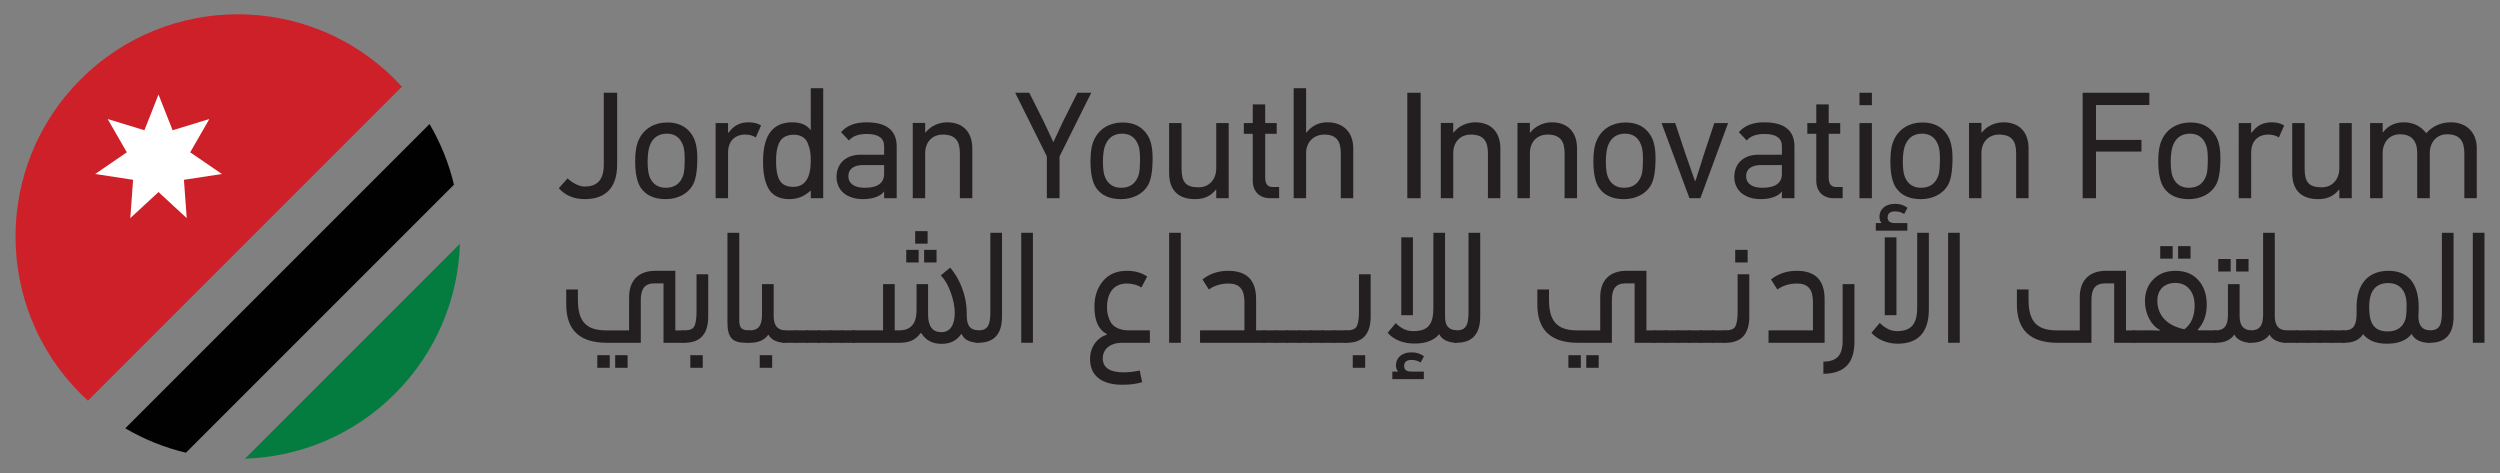 <?xml version="1.0" encoding="utf-8"?>
<!-- Generator: Adobe Illustrator 24.0.0, SVG Export Plug-In . SVG Version: 6.00 Build 0)  -->
<svg version="1.1" id="Layer_1" xmlns="http://www.w3.org/2000/svg" xmlns:xlink="http://www.w3.org/1999/xlink" x="0px" y="0px"
	 width="1612.255px" height="305.021px" viewBox="0 0 1612.255 305.021" style="enable-background:new 0 0 1612.255 305.021;"
	 xml:space="preserve">
<rect x="0" y="0" width="1612.255" height="305.021" fill="#808080" stroke="none"/>
<style type="text/css">
	.st0{fill:#CE2029;}
	.st1{fill:#FFFFFF;}
	.st2{fill:#047C3F;}
	.st3{fill:#010101;}
	.st4{fill:#231F20;}
</style>
<g>
	<g>
		<path class="st0" d="M254.716,51.195c-55.98-55.98-146.74-55.98-202.72,0c-55.98,55.979-55.98,146.736,0,202.717
			c1.545,1.542,3.119,3.038,4.712,4.494L259.212,55.907C257.755,54.307,256.259,52.736,254.716,51.195z"/>
		<polygon class="st1" points="111.314,84.003 102.223,60.97 93.134,84.003 69.446,76.765 81.787,98.233 61.355,112.214 
			85.835,115.949 84.031,140.663 102.223,123.849 120.417,140.663 118.613,115.949 143.096,112.214 122.661,98.233 135,76.765 		"/>
		<path class="st2" d="M157.961,295.812c35.134-1.122,69.936-15.081,96.755-41.9c26.816-26.818,40.778-61.619,41.9-96.758
			L157.961,295.812z"/>
		<path class="st3" d="M119.919,291.956l172.84-172.843c-3.243-13.579-8.487-26.772-15.74-39.115L80.803,276.214
			C93.146,283.47,106.342,288.711,119.919,291.956z"/>
	</g>
	<g>
		<g>
			<path class="st4" d="M397.996,59.82v46.318c0,15.64-8.211,22.285-20.818,22.285c-7.037,0-12.607-2.348-16.807-7.037l5.668-6.352
				c2.635,2.635,7.428,5.275,10.846,5.275c7.526,0,12.509-3.417,12.509-14.27V59.818h8.602V59.82z"/>
			<path class="st4" d="M446.364,87.081c2.25,3.424,3.326,8.406,3.326,14.857c0,8.309-0.978,14.172-3.032,17.59
				c-3.222,5.569-9.672,8.895-17.394,8.895c-7.331,0-12.705-2.445-16.025-7.33c-2.445-3.619-3.619-9.385-3.619-17.297
				c0-5.961,0.782-10.559,2.445-13.878c3.222-6.939,9.966-10.944,18.275-10.944C437.571,78.974,442.945,81.707,446.364,87.081z
				 M417.634,103.894c0,4.886,0.489,8.401,1.467,10.553c1.951,4.397,5.374,6.647,10.259,6.647c5.863,0,9.672-2.836,11.433-8.602
				c0.489-1.762,0.782-5.18,0.782-10.26c0-4.011-0.391-6.94-1.272-8.994c-1.853-4.69-5.276-7.037-10.259-7.037
				s-8.602,2.25-10.65,6.842C418.318,95.292,417.732,98.906,417.634,103.894z"/>
			<path class="st4" d="M487.406,88.647c-1.859-1.272-4.206-1.858-6.842-1.858c-6.645,0-11.042,4.206-11.042,11.727v29.322h-8.015
				V79.366h8.015v6.157h0.391c3.026-4.402,7.325-6.646,12.705-6.646c3.418,0,6.157,0.68,8.205,2.049L487.406,88.647z"/>
			<path class="st4" d="M530.889,127.837h-8.015v-4.69l-0.293-0.098c-3.809,3.613-8.303,5.373-13.58,5.373
				c-6.645,0-11.341-2.641-13.683-7.33c-2.348-4.689-3.228-9.873-3.228-17.003c0-16.813,6.254-25.214,18.861-25.214
				c5.374,0,9.287,1.657,11.727,4.885h0.196V56.883h8.015L530.889,127.837L530.889,127.837z M521.021,92.652
				c-1.271-3.613-4.401-5.766-9.091-5.766c-4.788,0-8.016,1.956-9.575,5.472c-1.467,3.522-1.859,6.646-1.859,11.243
				c0,4.005,0.196,6.647,1.076,9.771c1.271,4.396,4.005,7.135,9.966,7.135c7.526,0,11.335-5.667,11.335-16.905
				C522.874,99.297,522.483,96.173,521.021,92.652z"/>
			<path class="st4" d="M578.278,94.51v33.327h-8.107v-4.207l-0.098-0.098c-1.859,2.837-7.037,4.891-13.39,4.891
				c-10.852,0-17.204-5.863-17.204-14.367c0-8.113,5.575-14.27,15.443-14.27h15.248v-5.473c0-5.275-3.717-7.917-11.146-7.917
				c-5.374,0-9.183,1.37-11.531,4.206l-5.081-5.374c3.613-4.206,9.091-6.353,16.318-6.353
				C571.731,78.876,578.278,84.055,578.278,94.51z M557.662,121.093c8.303,0,12.509-3.032,12.509-8.993v-5.668h-13.292
				c-6.254,0-9.776,2.544-9.776,7.135C547.104,118.257,550.723,121.093,557.662,121.093z"/>
			<path class="st4" d="M627.043,127.837h-8.015V98.808c0-7.912-2.929-12.02-11.042-12.02c-6.646,0-11.335,4.695-11.335,12.02
				v29.029h-8.015V79.268h8.015v6.157h0.293c3.222-4.207,8.597-6.549,13.977-6.549c9.672,0,16.122,5.961,16.122,16.808V127.837z"/>
			<path class="st4" d="M703.749,59.82l-20.427,41.043v26.975h-8.205v-26.975L654.69,59.82h9.091l9.477,18.861l6.059,12.998
				l6.353-13.585l9.189-18.274L703.749,59.82L703.749,59.82z"/>
			<path class="st4" d="M739.999,87.081c2.25,3.424,3.326,8.406,3.326,14.857c0,8.309-0.978,14.172-3.032,17.59
				c-3.222,5.569-9.672,8.895-17.394,8.895c-7.331,0-12.705-2.445-16.025-7.33c-2.445-3.619-3.619-9.385-3.619-17.297
				c0-5.961,0.783-10.559,2.445-13.878c3.223-6.939,9.966-10.944,18.275-10.944C731.207,78.974,736.581,81.707,739.999,87.081z
				 M711.269,103.894c0,4.886,0.489,8.401,1.467,10.553c1.951,4.397,5.375,6.647,10.259,6.647c5.863,0,9.672-2.836,11.433-8.602
				c0.489-1.762,0.783-5.18,0.783-10.26c0-4.011-0.391-6.94-1.271-8.994c-1.853-4.69-5.276-7.037-10.259-7.037
				s-8.602,2.25-10.651,6.842C711.954,95.292,711.367,98.906,711.269,103.894z"/>
			<path class="st4" d="M792.377,127.837h-8.015v-5.473h-0.294c-3.124,4.005-7.52,6.059-13.292,6.059
				c-10.455,0-16.807-5.275-16.807-16.91V79.366h8.015v29.12c0,8.891,2.538,12.315,11.14,12.315c6.548,0,11.238-4.983,11.238-12.315
				v-29.12h8.015V127.837z"/>
			<path class="st4" d="M824.916,127.837h-5.766c-6.744,0-11.237-4.207-11.237-11.336V86.299h-5.771v-6.934h5.771V67.339h8.009
				v12.026h7.429v6.934h-7.429v28.246c0,4.005,1.565,6.059,4.788,6.059h4.206V127.837z"/>
			<path class="st4" d="M872.702,127.837h-8.016V98.808c0-7.912-2.929-12.02-10.65-12.02c-6.646,0-11.727,4.695-11.727,12.02v29.029
				h-8.015V56.884h8.015v28.541h0.294c3.418-4.402,7.917-6.549,13.486-6.549c9.771,0,16.612,5.961,16.612,16.808v32.153H872.702z"/>
			<path class="st4" d="M916.179,127.837h-8.597V59.819h8.597V127.837z"/>
			<path class="st4" d="M967.585,127.837h-8.016V98.808c0-7.912-2.929-12.02-11.042-12.02c-6.646,0-11.335,4.695-11.335,12.02
				v29.029h-8.016V79.268h8.016v6.157h0.293c3.223-4.207,8.597-6.549,13.977-6.549c9.673,0,16.123,5.961,16.123,16.808
				L967.585,127.837L967.585,127.837z"/>
			<path class="st4" d="M1017.028,127.837h-8.016V98.808c0-7.912-2.929-12.02-11.041-12.02c-6.646,0-11.336,4.695-11.336,12.02
				v29.029h-8.015V79.268h8.015v6.157h0.294c3.222-4.207,8.596-6.549,13.975-6.549c9.673,0,16.123,5.961,16.123,16.808v32.153
				H1017.028z"/>
			<path class="st4" d="M1064.326,87.081c2.249,3.424,3.325,8.406,3.325,14.857c0,8.309-0.979,14.172-3.032,17.59
				c-3.222,5.569-9.673,8.895-17.395,8.895c-7.33,0-12.704-2.445-16.024-7.33c-2.445-3.619-3.619-9.385-3.619-17.297
				c0-5.961,0.782-10.559,2.445-13.878c3.223-6.939,9.966-10.944,18.275-10.944C1055.534,78.974,1060.908,81.707,1064.326,87.081z
				 M1035.597,103.894c0,4.886,0.488,8.401,1.467,10.553c1.951,4.397,5.374,6.647,10.26,6.647c5.863,0,9.672-2.836,11.433-8.602
				c0.489-1.762,0.782-5.18,0.782-10.26c0-4.011-0.391-6.94-1.271-8.994c-1.853-4.69-5.276-7.037-10.259-7.037
				s-8.603,2.25-10.65,6.842C1036.281,95.292,1035.695,98.906,1035.597,103.894z"/>
			<path class="st4" d="M1093.05,116.599h0.391c2.642-8.211,4.402-13.585,5.087-16.03l7.031-21.203h8.896l-17.883,48.472h-7.037
				l-17.981-48.472h8.792l7.037,21.106L1093.05,116.599z"/>
			<path class="st4" d="M1157.252,94.51v33.327h-8.107v-4.207l-0.098-0.098c-1.858,2.837-7.037,4.891-13.39,4.891
				c-10.852,0-17.204-5.863-17.204-14.367c0-8.113,5.575-14.27,15.443-14.27h15.248v-5.473c0-5.275-3.717-7.917-11.146-7.917
				c-5.374,0-9.183,1.37-11.53,4.206l-5.081-5.374c3.613-4.206,9.091-6.353,16.318-6.353
				C1150.704,78.876,1157.252,84.055,1157.252,94.51z M1136.636,121.093c8.303,0,12.509-3.032,12.509-8.993v-5.668h-13.291
				c-6.255,0-9.776,2.544-9.776,7.135C1126.077,118.257,1129.696,121.093,1136.636,121.093z"/>
			<path class="st4" d="M1188.329,127.837h-5.766c-6.743,0-11.237-4.207-11.237-11.336V86.299h-5.771v-6.934h5.771V67.339h8.01
				v12.026h7.428v6.934h-7.428v28.246c0,4.005,1.564,6.059,4.787,6.059h4.206V127.837z"/>
			<path class="st4" d="M1207.191,67.83h-8.016v-8.01h8.016V67.83z M1207.191,127.837h-8.016V79.365h8.016V127.837z"/>
			<path class="st4" d="M1255.852,87.081c2.25,3.424,3.326,8.406,3.326,14.857c0,8.309-0.979,14.172-3.032,17.59
				c-3.223,5.569-9.673,8.895-17.395,8.895c-7.33,0-12.705-2.445-16.024-7.33c-2.446-3.619-3.62-9.385-3.62-17.297
				c0-5.961,0.783-10.559,2.446-13.878c3.222-6.939,9.966-10.944,18.274-10.944C1247.06,78.974,1252.434,81.707,1255.852,87.081z
				 M1227.122,103.894c0,4.886,0.489,8.401,1.468,10.553c1.95,4.397,5.374,6.647,10.259,6.647c5.863,0,9.673-2.836,11.434-8.602
				c0.488-1.762,0.782-5.18,0.782-10.26c0-4.011-0.392-6.94-1.271-8.994c-1.853-4.69-5.276-7.037-10.26-7.037
				c-4.982,0-8.602,2.25-10.65,6.842C1227.807,95.292,1227.22,98.906,1227.122,103.894z"/>
			<path class="st4" d="M1308.23,127.837h-8.015V98.808c0-7.912-2.929-12.02-11.042-12.02c-6.646,0-11.335,4.695-11.335,12.02
				v29.029h-8.016V79.268h8.016v6.157h0.293c3.223-4.207,8.597-6.549,13.977-6.549c9.672,0,16.122,5.961,16.122,16.808V127.837z"/>
			<path class="st4" d="M1386.11,67.731h-34.402v22.482h29.321v7.525h-29.321v30.1h-8.597V59.82h42.999V67.731z"/>
			<path class="st4" d="M1428.614,87.081c2.25,3.424,3.325,8.406,3.325,14.857c0,8.309-0.978,14.172-3.032,17.59
				c-3.222,5.569-9.672,8.895-17.395,8.895c-7.33,0-12.704-2.445-16.024-7.33c-2.445-3.619-3.619-9.385-3.619-17.297
				c0-5.961,0.782-10.559,2.445-13.878c3.223-6.939,9.966-10.944,18.274-10.944C1419.822,78.974,1425.196,81.707,1428.614,87.081z
				 M1399.885,103.894c0,4.886,0.489,8.401,1.467,10.553c1.951,4.397,5.374,6.647,10.26,6.647c5.863,0,9.678-2.836,11.433-8.602
				c0.489-1.762,0.783-5.18,0.783-10.26c0-4.011-0.392-6.94-1.272-8.994c-1.853-4.69-5.276-7.037-10.259-7.037
				s-8.603,2.25-10.65,6.842C1400.57,95.292,1399.983,98.906,1399.885,103.894z"/>
			<path class="st4" d="M1469.657,88.647c-1.859-1.272-4.207-1.858-6.842-1.858c-6.646,0-11.042,4.206-11.042,11.727v29.322h-8.015
				V79.366h8.015v6.157h0.392c3.026-4.402,7.324-6.646,12.705-6.646c3.417,0,6.156,0.68,8.205,2.049L1469.657,88.647z"/>
			<path class="st4" d="M1516.655,127.837h-8.016v-5.473h-0.293c-3.125,4.005-7.521,6.059-13.292,6.059
				c-10.455,0-16.808-5.275-16.808-16.91V79.366h8.016v29.12c0,8.891,2.537,12.315,11.14,12.315c6.548,0,11.237-4.983,11.237-12.315
				v-29.12h8.016L1516.655,127.837L1516.655,127.837z"/>
			<path class="st4" d="M1597.274,127.837h-8.015V98.808c0-7.912-3.027-12.215-11.14-12.215c-6.548,0-11.14,4.891-11.14,12.215
				v29.029h-8.113V98.808c0-8.108-3.711-12.215-11.14-12.215c-6.548,0-11.14,4.891-11.14,12.215v29.029h-8.113V79.365h8.113v5.961
				h0.195c3.32-4.304,7.82-6.45,13.487-6.45c5.961,0,10.749,2.342,14.362,6.934h0.098c4.206-4.592,9.58-6.934,15.933-6.934
				c9.673,0,16.611,6.255,16.611,16.709v32.252H1597.274z"/>
			<path class="st4" d="M413.244,221.062h-21.888c-17.492,0-26.192-8.205-26.192-24.725v-9.672h7.526v6.449
				c0,13.293,4.494,19.938,18.079,19.938h14.949V191.55c0-11.041,6.548-16.904,16.813-16.904h12.998v38.406h5.863v8.01h-13.488
				v-38.31h-5.863c-6.352,0-8.797,3.62-8.797,10.755V221.062z M393.208,237.191h-8.009v-8.113h8.009V237.191z M404.745,237.191
				h-8.016v-8.113h8.016V237.191z"/>
			<path class="st4" d="M449.2,176.889h7.526v27.269c0,11.236-5.086,16.904-15.346,16.904c-2.348,0-4.298-1.559-4.298-3.906
				c0-2.348,1.951-4.104,4.298-4.104c3.418,0,5.57-0.88,6.45-2.738s1.369-4.982,1.369-9.287L449.2,176.889L449.2,176.889z
				 M453.205,237.191h-8.015v-8.113h8.015V237.191z"/>
			<path class="st4" d="M483.597,221.062h-2.543c-8.89,0-11.922-3.418-11.922-13.193v-57.752h7.624v56.389
				c0,4.592,1.174,6.547,6.255,6.547h0.587L483.597,221.062L483.597,221.062z"/>
			<path class="st4" d="M491.417,202.886v-19.644h7.526v20.72c0,5.863,2.44,8.896,7.325,9.091v8.01
				c-4.396,0-8.89-1.656-10.749-5.275c-2.445,3.522-6.45,5.275-11.922,5.275c-2.348,0-4.298-1.559-4.298-3.906
				c0-2.348,1.951-4.104,4.298-4.104C489.167,213.052,491.417,209.923,491.417,202.886z M497.965,237.191h-8.016v-8.113h8.016
				V237.191z"/>
			<path class="st4" d="M513.794,213.052v8.01h-7.526c-2.348,0-4.298-1.559-4.298-3.906c0-2.348,1.951-4.104,4.298-4.104H513.794z"
				/>
			<path class="st4" d="M521.314,213.052v8.01h-7.526c-2.348,0-4.298-1.559-4.298-3.906c0-2.348,1.951-4.104,4.298-4.104H521.314z"
				/>
			<path class="st4" d="M528.841,213.052v8.01h-7.526c-2.348,0-4.298-1.559-4.298-3.906c0-2.348,1.95-4.104,4.298-4.104H528.841z"/>
			<path class="st4" d="M536.361,213.052v8.01h-7.526c-2.348,0-4.298-1.559-4.298-3.906c0-2.348,1.951-4.104,4.298-4.104H536.361z"
				/>
			<path class="st4" d="M543.887,213.052v8.01h-7.526c-2.348,0-4.298-1.559-4.298-3.906c0-2.348,1.951-4.104,4.298-4.104H543.887z"
				/>
			<path class="st4" d="M551.413,213.052v8.01h-7.526c-2.348,0-4.298-1.559-4.298-3.906c0-2.348,1.95-4.104,4.298-4.104H551.413z"/>
			<path class="st4" d="M594.114,214.808h-0.392c-3.613,4.787-7.624,6.254-13.879,6.254h-28.436c-5.57,0.489-5.667-8.498,0-8.01
				h18.079v-29.81h7.526v29.81h2.831c7.526,0,11.243-4.303,11.243-12.998v-16.813h7.423v19.547c0,7.623,2.836,11.433,8.602,11.433
				s8.602-4.886,8.602-12.314c0-4.201-0.88-8.597-2.544-13.193c-1.663-4.689-3.809-8.401-6.45-11.141l6.059-4.982
				c5.472,6.352,10.553,16.904,10.651,28.925v0.979c0,6.939,1.467,10.167,7.428,10.558v8.01c-5.57-0.195-9.184-2.048-10.651-5.569
				h-0.391c-2.831,4.2-7.037,6.255-12.607,6.255C601.248,221.747,596.95,219.406,594.114,214.808z M592.45,169.271h-8.01v-8.113
				h8.01V169.271z M598.221,157.148h-8.015v-8.107h8.015V157.148z M603.987,169.271h-8.015v-8.113h8.015V169.271z"/>
			<path class="st4" d="M638.672,150.117h7.526v54.041c0,11.236-5.086,16.904-15.346,16.904c-2.348,0-4.298-1.559-4.298-3.906
				c0-2.348,1.951-4.104,4.298-4.104c6.254,0,7.82-3.325,7.82-12.025V150.117z"/>
			<path class="st4" d="M658.604,150.117h7.526v70.945h-7.526V150.117z"/>
			<path class="st4" d="M736.098,185.394c-2.641-1.663-5.766-2.543-9.385-2.543c-7.82,0-12.803,5.281-12.803,15.443
				c0,3.418,0.685,6.254,2.348,9.477c1.858,3.13,5.961,5.281,11.531,5.281h13.78v8.01H723.49c-7.331,0-12.314,4.011-12.314,9.973
				c0,6.059,4.494,9.085,13.487,9.085c3.125,0,6.542-0.386,10.357-1.168l1.565,7.52c-3.521,1.076-7.819,1.662-12.802,1.662
				c-13.683,0-20.818-6.156-20.818-16.611c0-7.722,4.494-13.683,10.749-15.639v-0.49c-5.276-2.732-7.912-8.596-7.912-17.589
				c0-6.743,1.853-12.216,5.57-16.612c3.711-4.401,8.89-6.547,15.438-6.547c5.179,0,9.581,1.266,12.998,3.711L736.098,185.394z"/>
			<path class="st4" d="M753.975,150.117h7.526v70.945h-7.526V150.117z"/>
			<path class="st4" d="M802.538,213.052v-18.279c0-8.303-3.222-11.922-10.357-11.922c-4.689,0-8.896,1.272-12.607,3.815
				l-4.103-6.45c4.689-3.718,10.259-5.569,16.612-5.569c12.02,0,17.981,6.059,17.981,18.273v20.133h5.863v8.01h-42.021v-8.01h28.632
				V213.052z"/>
			<path class="st4" d="M823.454,213.052v8.01h-7.526c-2.348,0-4.298-1.559-4.298-3.906c0-2.348,1.951-4.104,4.298-4.104H823.454z"
				/>
			<path class="st4" d="M830.975,213.052v8.01h-7.526c-2.348,0-4.298-1.559-4.298-3.906c0-2.348,1.951-4.104,4.298-4.104H830.975z"
				/>
			<path class="st4" d="M838.5,213.052v8.01h-7.525c-2.348,0-4.299-1.559-4.299-3.906c0-2.348,1.951-4.104,4.299-4.104H838.5z"/>
			<path class="st4" d="M846.022,213.052v8.01h-7.527c-2.348,0-4.297-1.559-4.297-3.906c0-2.348,1.949-4.104,4.297-4.104H846.022z"
				/>
			<path class="st4" d="M853.547,213.052v8.01h-7.525c-2.348,0-4.299-1.559-4.299-3.906c0-2.348,1.951-4.104,4.299-4.104H853.547z"
				/>
			<path class="st4" d="M861.073,213.052v8.01h-7.526c-2.348,0-4.298-1.559-4.298-3.906c0-2.348,1.95-4.104,4.298-4.104H861.073z"/>
			<path class="st4" d="M868.594,213.052v8.01h-7.526c-2.348,0-4.298-1.559-4.298-3.906c0-2.348,1.95-4.104,4.298-4.104H868.594z"/>
			<path class="st4" d="M876.413,176.889h7.526v27.269c0,11.236-5.086,16.904-15.346,16.904c-2.348,0-4.299-1.559-4.299-3.906
				c0-2.348,1.951-4.104,4.299-4.104c3.418,0,5.57-0.88,6.45-2.738s1.369-4.982,1.369-9.287L876.413,176.889L876.413,176.889z
				 M880.418,237.191h-8.016v-8.113h8.016V237.191z"/>
			<path class="st4" d="M894.878,214.613l5.276-6.255c3.228,3.423,6.939,5.179,11.243,5.179c9.672,0,12.992-4.299,12.992-15.144
				v-48.275h7.526v53.845c0,5.863,1.858,8.603,7.33,9.091v8.01c-5.667-0.195-9.379-2.048-11.042-5.569
				c-3.423,4.011-8.699,6.059-15.834,6.059C904.85,221.551,898.987,219.209,894.878,214.613z M918.331,229.762l-2.147,4.005
				c-1.761-1.076-3.717-1.663-5.766-1.663c-3.228,0-4.885,1.272-4.885,3.913c0,2.445,1.56,3.619,4.592,3.619h8.108v4.885H897.91
				v-4.885h3.516l0.098-0.195c-0.881-0.881-1.271-2.25-1.271-3.913c0-4.298,3.228-8.309,10.167-8.309
				C913.445,227.219,916.087,228.099,918.331,229.762z M903.676,153.044h7.526v50.232h-7.526V153.044z"/>
			<path class="st4" d="M947.061,150.117h7.526v54.041c0,11.236-5.087,16.904-15.347,16.904c-2.347,0-4.298-1.559-4.298-3.906
				c0-2.348,1.951-4.104,4.298-4.104c6.255,0,7.82-3.325,7.82-12.025v-50.91H947.061z"/>
			<path class="st4" d="M1039.503,221.062h-21.888c-17.492,0-26.192-8.205-26.192-24.725v-9.672h7.526v6.449
				c0,13.293,4.494,19.938,18.079,19.938h14.949V191.55c0-11.041,6.548-16.904,16.813-16.904h12.998v38.406h5.863v8.01h-13.487
				v-38.31h-5.863c-6.353,0-8.798,3.62-8.798,10.755L1039.503,221.062L1039.503,221.062z M1019.468,237.191h-8.01v-8.113h8.01
				V237.191z M1031.005,237.191h-8.016v-8.113h8.016V237.191z"/>
			<path class="st4" d="M1075.166,213.052v8.01h-7.526c-2.348,0-4.298-1.559-4.298-3.906c0-2.348,1.95-4.104,4.298-4.104H1075.166z"
				/>
			<path class="st4" d="M1082.693,213.052v8.01h-7.526c-2.348,0-4.298-1.559-4.298-3.906c0-2.348,1.95-4.104,4.298-4.104H1082.693z"
				/>
			<path class="st4" d="M1090.213,213.052v8.01h-7.526c-2.348,0-4.298-1.559-4.298-3.906c0-2.348,1.95-4.104,4.298-4.104H1090.213z"
				/>
			<path class="st4" d="M1097.739,213.052v8.01h-7.526c-2.348,0-4.298-1.559-4.298-3.906c0-2.348,1.95-4.104,4.298-4.104H1097.739z"
				/>
			<path class="st4" d="M1105.265,213.052v8.01h-7.525c-2.348,0-4.299-1.559-4.299-3.906c0-2.348,1.951-4.104,4.299-4.104H1105.265z
				"/>
			<path class="st4" d="M1112.785,213.052v8.01h-7.525c-2.348,0-4.299-1.559-4.299-3.906c0-2.348,1.951-4.104,4.299-4.104H1112.785z
				"/>
			<path class="st4" d="M1120.606,176.889h7.525v27.269c0,11.236-5.086,16.904-15.346,16.904c-2.348,0-4.298-1.559-4.298-3.906
				c0-2.348,1.95-4.104,4.298-4.104c3.418,0,5.57-0.88,6.45-2.738c0.881-1.858,1.37-4.982,1.37-9.287L1120.606,176.889
				L1120.606,176.889z M1127.056,169.271h-8.016v-8.113h8.016V169.271z"/>
			<path class="st4" d="M1169.169,213.052v-18.279c0-8.303-3.223-11.922-10.357-11.922c-4.689,0-8.896,1.272-12.607,3.815
				l-4.103-6.45c4.689-3.718,10.26-5.569,16.612-5.569c12.02,0,17.98,6.059,17.98,18.273v28.143h-36.157v-8.01h28.632V213.052z"/>
			<path class="st4" d="M1175.906,233.278c8.694-0.294,12.411-3.907,12.411-13.774v-36.262h7.624v36.94
				c0,13.292-5.667,20.622-20.035,20.915V233.278z"/>
			<path class="st4" d="M1243.924,150.117v49.254c0,14.851-6.743,22.279-20.226,22.279c-6.646,0-12.998-2.734-16.813-7.037
				l5.374-6.354c3.521,3.522,7.232,5.277,11.146,5.277c8.89,0,12.998-4.299,12.998-15.144v-48.275H1243.924z M1230.144,133.988
				l-2.146,4.011c-1.761-1.076-3.717-1.663-5.766-1.663c-3.229,0-4.885,1.271-4.885,3.907c0,2.445,1.559,3.619,4.591,3.619h8.113
				v4.885h-20.328v-4.885h3.516l0.098-0.196c-0.881-0.88-1.271-2.25-1.271-3.912c0-4.299,3.228-8.303,10.167-8.303
				C1225.258,131.45,1227.9,132.325,1230.144,133.988z M1215.487,153.044h7.526v50.232h-7.526V153.044z"/>
			<path class="st4" d="M1256.329,150.117h7.526v70.945h-7.526V150.117z"/>
			<path class="st4" d="M1348.773,221.062h-21.889c-17.492,0-26.191-8.205-26.191-24.725v-9.672h7.525v6.449
				c0,13.293,4.494,19.938,18.079,19.938h14.955V191.55c0-11.041,6.542-16.904,16.808-16.904h12.998v38.406h5.863v8.01h-13.487
				v-38.31h-5.863c-6.353,0-8.798,3.62-8.798,10.755L1348.773,221.062L1348.773,221.062z"/>
			<path class="st4" d="M1388.837,213.052c1.663,0,3.032,0.099,3.907,0.196l0.098-0.489c-5.472-2.836-9.575-10.265-9.575-18.568
				c0-5.575,1.762-10.265,5.375-13.976c3.619-3.718,8.406-5.569,14.27-5.569c6.255,0,11.14,1.949,14.753,5.961
				c3.619,4.004,5.478,9.281,5.478,15.828c0,6.646-1.956,12.021-5.766,16.129l0.288,0.488h11.341v8.01h-52.09
				c-2.348,0-4.299-1.754-4.299-4.102c0-2.348,1.951-3.908,4.299-3.908H1388.837z M1391.282,193.8
				c0,9.672,6.157,16.123,17.395,18.568c4.396-3.229,6.646-8.407,6.646-15.346c0-9.086-4.983-14.564-12.411-14.564
				C1395.581,182.458,1391.282,187.056,1391.282,193.8z M1401.151,166.825h-8.016v-8.113h8.016V166.825z M1412.682,166.825h-8.01
				v-8.113h8.01V166.825z"/>
			<path class="st4" d="M1436.814,202.886v-19.644h7.526v20.72c0,5.863,2.439,8.896,7.324,9.091v8.01
				c-4.396,0-8.89-1.656-10.748-5.275c-2.445,3.522-6.45,5.275-11.923,5.275c-2.347,0-4.298-1.559-4.298-3.906
				c0-2.348,1.951-4.104,4.298-4.104C1434.564,213.052,1436.814,209.923,1436.814,202.886z M1438.569,175.134h-8.01v-8.113h8.01
				V175.134z M1450.105,175.134h-8.015v-8.113h8.015V175.134z"/>
			<path class="st4" d="M1459.484,202.886v-52.769h7.526v53.845c0,5.863,2.44,8.896,7.325,9.091v8.01
				c-4.396,0-8.89-1.656-10.748-5.275c-2.445,3.522-6.451,5.275-11.923,5.275c-2.348,0-4.298-1.559-4.298-3.906
				c0-2.348,1.95-4.104,4.298-4.104C1457.235,213.052,1459.484,209.923,1459.484,202.886z"/>
			<path class="st4" d="M1481.862,213.052v8.01h-7.526c-2.348,0-4.299-1.559-4.299-3.906c0-2.348,1.951-4.104,4.299-4.104H1481.862z
				"/>
			<path class="st4" d="M1489.388,213.052v8.01h-7.526c-2.348,0-4.299-1.559-4.299-3.906c0-2.348,1.951-4.104,4.299-4.104H1489.388z
				"/>
			<path class="st4" d="M1496.907,213.052v8.01h-7.525c-2.348,0-4.299-1.559-4.299-3.906c0-2.348,1.951-4.104,4.299-4.104H1496.907z
				"/>
			<path class="st4" d="M1504.434,213.052v8.01h-7.526c-2.348,0-4.298-1.559-4.298-3.906c0-2.348,1.95-4.104,4.298-4.104H1504.434z"
				/>
			<path class="st4" d="M1511.954,213.052v8.01h-7.526c-2.348,0-4.298-1.559-4.298-3.906c0-2.348,1.95-4.104,4.298-4.104H1511.954z"
				/>
			<path class="st4" d="M1507.656,217.058c0-2.348,1.95-4.006,4.298-4.006c6.255,0,7.819-4.01,7.819-10.949v-4.005
				c0-14.856,7.331-23.452,20.616-23.452c12.607,0,19.449,8.106,19.449,23.746c0,1.076-0.196,4.396-0.196,5.569
				c0,5.863,2.446,8.896,7.331,9.091v8.01c-5.766,0-9.673-1.853-11.727-5.668c-3.32,4.201-8.603,6.256-15.829,6.256
				c-7.135,0-12.216-2.055-15.444-6.157c-2.348,3.717-6.352,5.569-12.02,5.569C1509.607,221.062,1507.656,219.406,1507.656,217.058z
				 M1527.881,198c0,10.553,3.032,15.731,12.026,15.731c5.766,0,9.574-2.537,11.335-7.717c0.489-1.565,0.782-4.694,0.782-9.286
				c0-9.379-4.499-14.172-11.83-14.172C1531.989,182.557,1527.881,187.742,1527.881,198z"/>
			<path class="st4" d="M1574.787,150.117h7.526v54.041c0,11.236-5.087,16.904-15.346,16.904c-2.348,0-4.299-1.559-4.299-3.906
				c0-2.348,1.951-4.104,4.299-4.104c6.254,0,7.819-3.325,7.819-12.025L1574.787,150.117L1574.787,150.117z"/>
			<path class="st4" d="M1594.719,150.117h7.526v70.945h-7.526V150.117z"/>
		</g>
	</g>
</g>
</svg>
